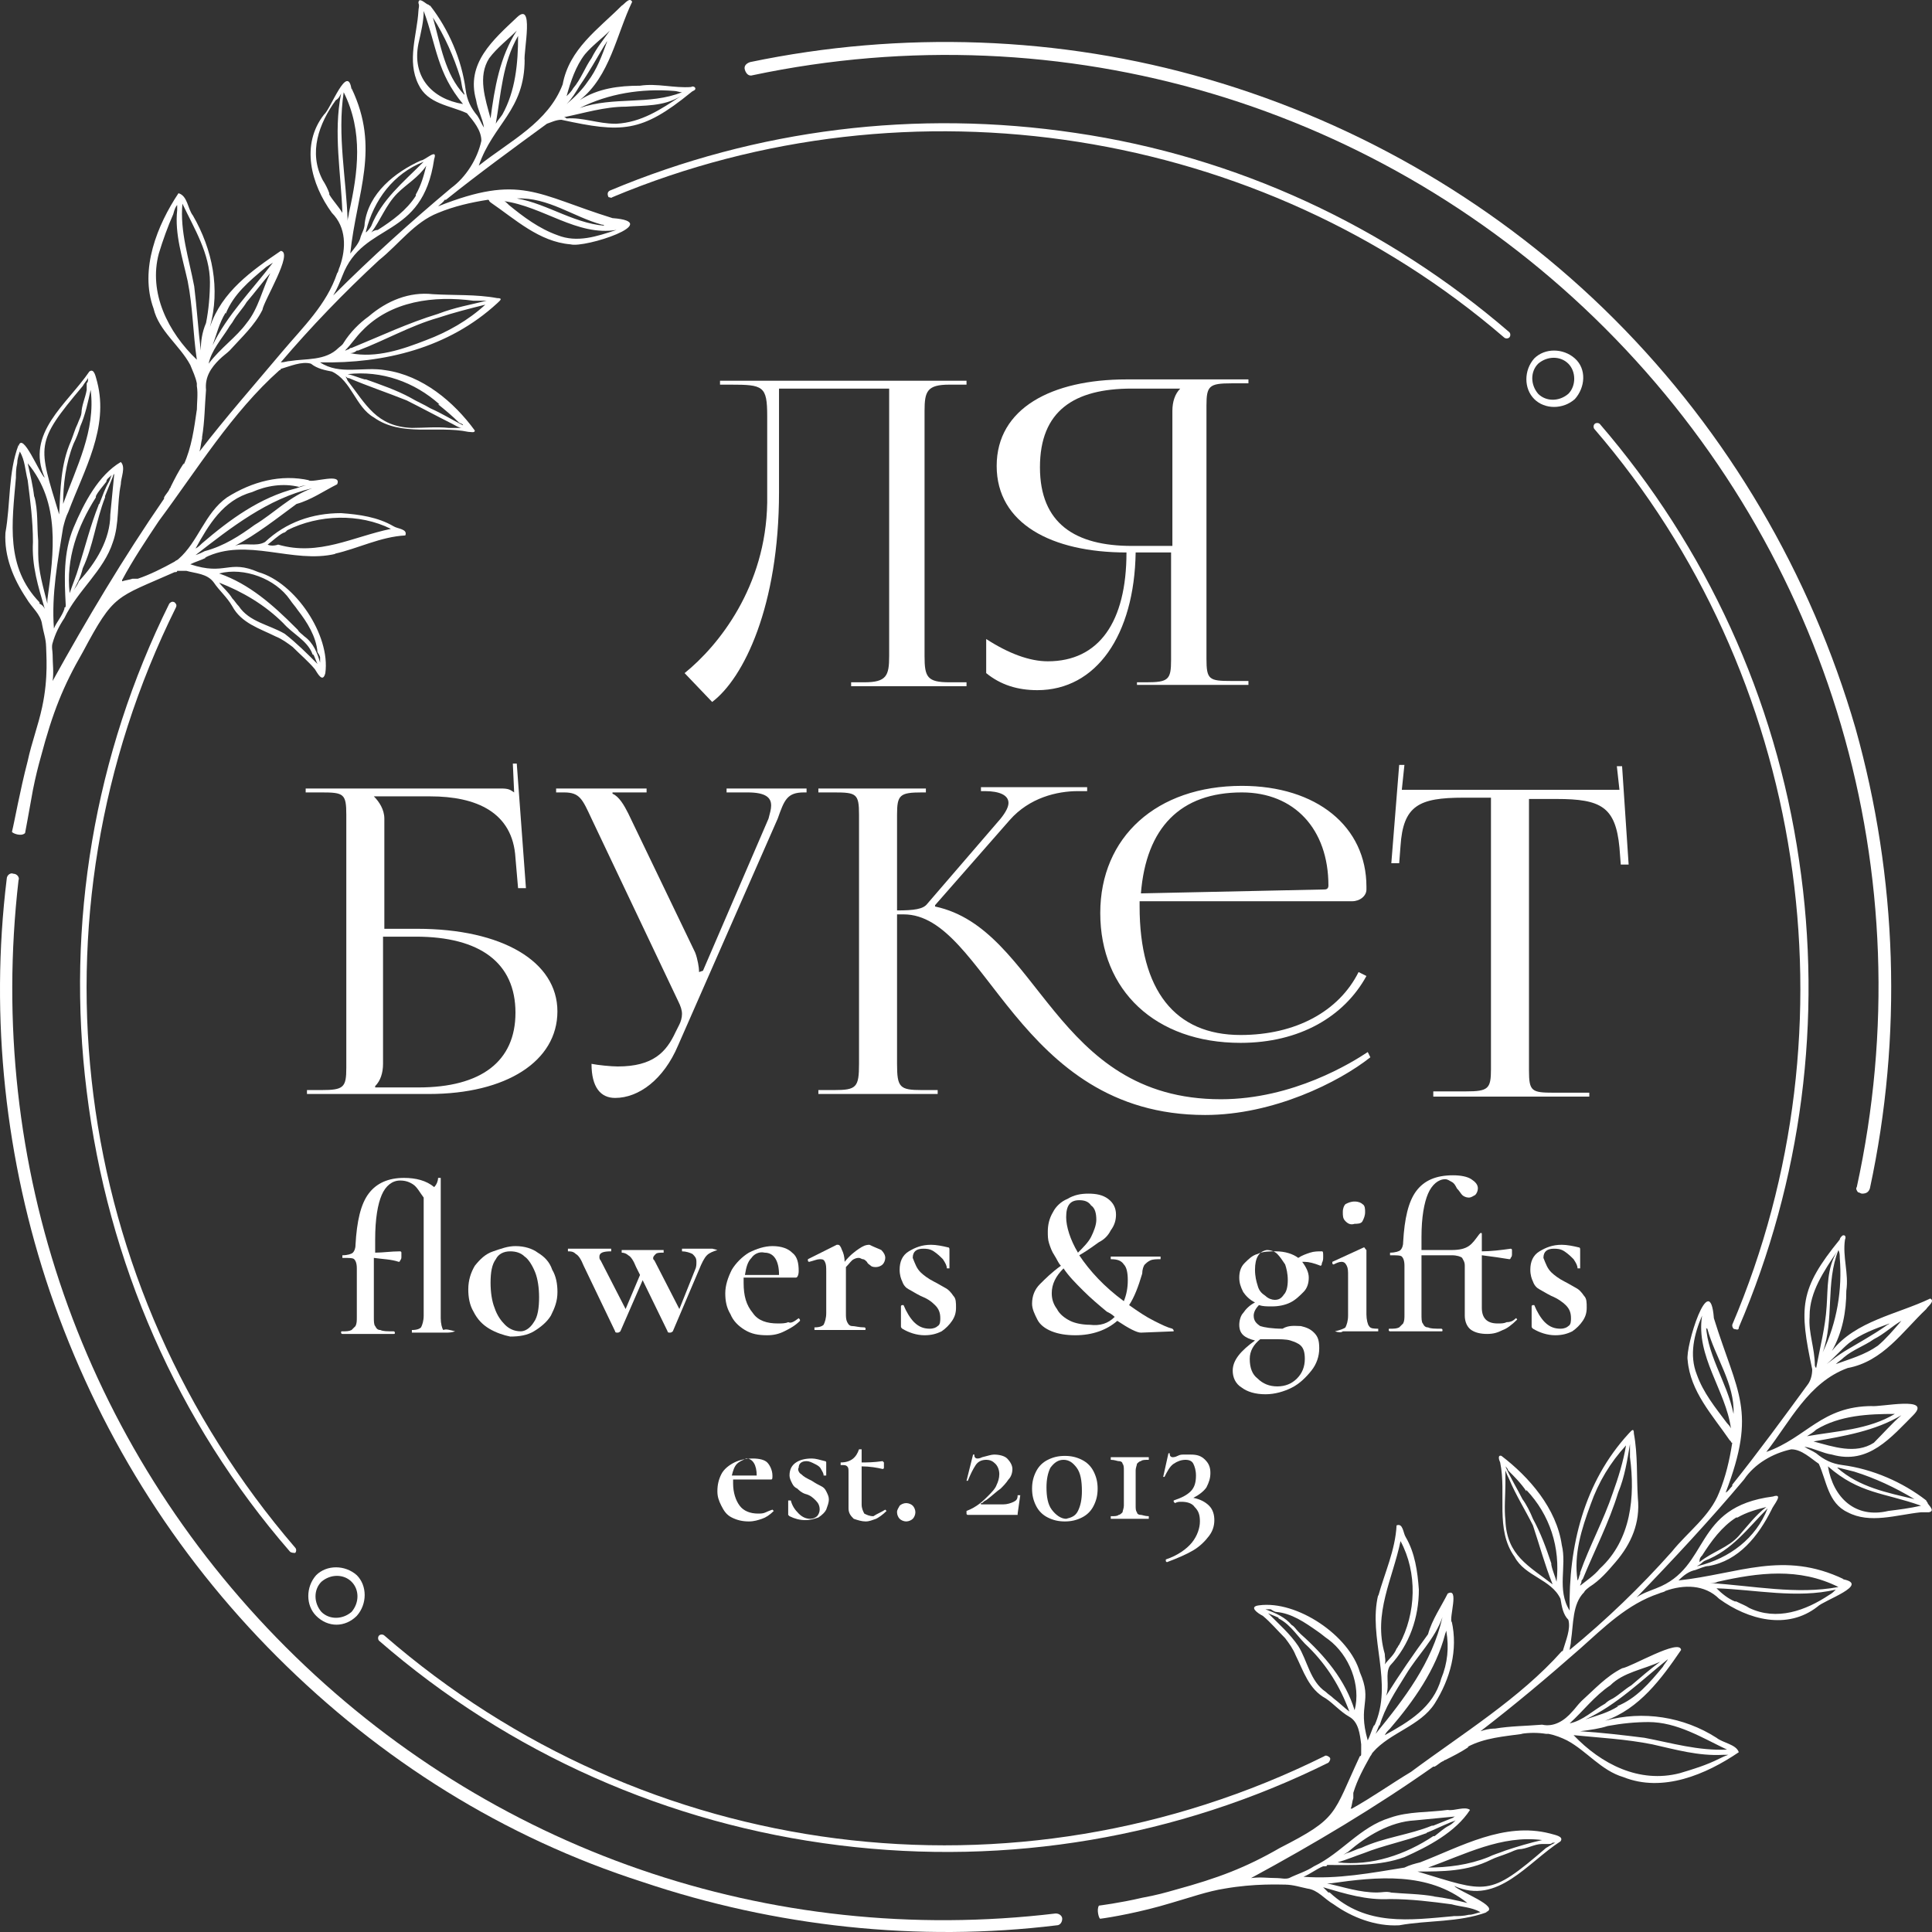 <svg width="97" height="97" viewBox="0 0 97 97" fill="none" xmlns="http://www.w3.org/2000/svg">
<rect x="0" y="0" width="97" height="97" fill="#333333" stroke="none"/>
<path d="M48.526 19.115V19.312H47.67C46.551 19.312 46.419 19.641 46.419 20.629V32.939C46.419 33.992 46.551 34.256 47.67 34.256H48.526V34.453H42.733V34.256H43.391C44.51 34.256 44.642 33.927 44.642 32.939V19.51H39.112V24.71C39.112 30.438 37.334 34.058 35.755 35.243L34.372 33.795C36.084 32.413 38.454 29.45 38.519 25.237V20.892C38.519 19.378 38.322 19.312 36.676 19.312H36.15V19.115H48.526Z" fill="white"/>
<path d="M57.15 34.256H57.545C58.664 34.256 58.796 34.124 58.796 33.136V27.738H57.018C56.953 31.886 55.043 34.651 52.081 34.651C51.094 34.651 50.238 34.387 49.514 33.795V32.083C50.633 32.807 51.686 33.202 52.608 33.202C55.175 33.202 56.557 31.227 56.557 27.738C52.805 27.738 50.04 26.29 50.04 23.394C50.04 20.497 52.805 19.049 56.557 19.049H62.68V19.246H61.824C60.705 19.246 60.573 19.378 60.573 20.366V33.071C60.573 34.124 60.705 34.19 61.824 34.19H62.68V34.387H57.084V34.256H57.15ZM58.862 20.629C58.862 20.168 58.993 19.773 59.257 19.51H56.821C53.924 19.51 52.213 20.629 52.213 23.459C52.213 26.29 53.99 27.409 56.821 27.409H58.862V20.629Z" fill="white"/>
<path d="M15.347 54.729H16.137C17.256 54.729 17.387 54.597 17.387 53.61V40.904C17.387 39.851 17.256 39.785 16.137 39.785H15.347V39.588H25.155C25.55 39.588 25.616 39.654 25.814 39.785L25.748 38.337H25.945L26.406 44.591H26.011L25.88 43.077C25.748 40.773 23.905 39.983 21.601 39.983H18.77C19.033 40.246 19.297 40.641 19.297 41.102V46.632H20.942C25.221 46.632 27.986 48.278 27.986 50.779C27.986 53.281 25.419 54.926 21.535 54.926H15.412V54.729H15.347ZM19.231 53.412C19.231 53.873 19.099 54.268 18.836 54.531V54.597H21.008C24.168 54.597 25.88 53.281 25.88 50.845C25.88 48.343 24.102 47.027 20.876 47.027H19.231V53.412Z" fill="white"/>
<path d="M29.698 53.412C30.027 53.478 30.686 53.544 31.015 53.544C32.792 53.544 33.451 52.82 33.911 51.832L34.109 51.437C34.175 51.306 34.241 51.108 34.241 50.911C34.241 50.713 34.175 50.516 34.043 50.252L29.698 41.102C29.238 40.115 29.106 39.785 28.316 39.785H27.921V39.588H32.463V39.785H30.752V39.851C31.081 39.983 31.344 40.444 31.542 40.839L34.899 47.817C35.031 48.146 35.096 48.607 35.096 48.738V48.804L35.294 48.738L38.585 41.102C38.651 40.839 38.717 40.641 38.717 40.444C38.717 40.049 38.454 39.785 37.532 39.785H36.479V39.588H40.495V39.785H40.363C39.507 39.785 39.375 40.18 39.046 41.102L34.043 52.491C33.319 54.202 32.068 55.124 30.883 55.124C30.159 55.124 29.698 54.597 29.698 53.412Z" fill="white"/>
<path d="M68.802 53.083C67.223 54.334 63.931 55.98 60.508 55.98C51.028 55.98 49.514 45.908 45.367 45.908H45.038V53.412C45.038 54.597 45.169 54.729 46.288 54.729H47.078V54.926H41.088V54.729H41.878C42.997 54.729 43.129 54.597 43.129 53.412V40.904C43.129 39.851 42.997 39.785 41.878 39.785H41.088V39.588H46.486V39.785H46.288C45.169 39.785 45.038 39.917 45.038 40.904V45.71C45.894 45.71 46.354 45.644 46.552 45.381L50.238 41.102C50.502 40.773 50.633 40.51 50.633 40.312C50.633 39.917 50.172 39.72 49.448 39.72H49.251V39.522H54.583V39.72H54.122C53.069 39.72 51.687 40.049 50.699 41.168L46.947 45.447V45.513C52.213 46.632 52.871 55.19 61.298 55.19C64.918 55.19 67.881 53.346 68.671 52.82L68.802 53.083ZM57.216 45.249V45.513C57.216 49.726 58.994 51.964 62.285 51.964C65.05 51.964 67.223 50.779 68.21 48.804L68.605 49.002C67.486 51.042 65.248 52.359 62.285 52.359C58.006 52.359 55.241 49.726 55.241 45.842C55.241 42.024 58.072 39.456 62.351 39.456C66.103 39.456 68.605 41.497 68.605 44.525V44.657C68.605 44.986 68.276 45.249 67.881 45.249H57.216ZM66.498 44.657C66.63 44.657 66.696 44.591 66.696 44.459C66.696 41.629 64.984 39.785 62.351 39.785C59.257 39.785 57.545 41.563 57.282 44.854L66.498 44.657Z" fill="white"/>
<path d="M71.829 54.795H73.606C74.725 54.795 74.857 54.663 74.857 53.676V40.049H73.475C71.236 40.049 70.447 40.444 70.315 42.484L70.249 43.34H69.854L70.249 38.403H70.512L70.381 39.654H81.308L81.177 38.469H81.44L81.769 43.406H81.374L81.308 42.55C81.111 40.51 80.387 40.114 78.149 40.114H76.766V53.741C76.766 54.795 76.898 54.861 78.017 54.861H79.794V55.058H71.961V54.795H71.829Z" fill="white"/>
<path d="M22.852 66.842C22.852 66.907 22.852 66.907 22.852 66.842C22.654 66.907 22.523 66.907 22.391 66.907H21.733H21.14C21.009 66.907 20.877 66.907 20.679 66.907C20.679 66.907 20.679 66.907 20.679 66.842C20.679 66.776 20.679 66.776 20.679 66.776C20.943 66.776 21.074 66.71 21.14 66.644C21.206 66.513 21.272 66.315 21.272 66.052V60.127C21.074 59.864 20.943 59.6 20.745 59.469C20.548 59.337 20.35 59.271 20.087 59.271C19.692 59.271 19.363 59.535 19.165 59.995C18.968 60.456 18.836 61.18 18.836 62.233V62.892C19.231 62.892 19.626 62.826 20.087 62.826C20.087 62.826 20.153 62.826 20.153 62.892C20.153 62.958 20.153 63.023 20.153 63.089C20.153 63.155 20.153 63.221 20.087 63.287C20.087 63.353 20.021 63.353 20.021 63.353C19.626 63.221 19.231 63.221 18.77 63.155V66.118C18.77 66.315 18.77 66.513 18.836 66.578C18.902 66.71 18.968 66.776 19.099 66.776C19.231 66.842 19.429 66.842 19.758 66.842C19.758 66.842 19.824 66.842 19.824 66.907C19.824 66.973 19.824 66.973 19.758 66.973H19.034C18.902 66.973 18.639 66.973 18.309 66.973H17.651C17.52 66.973 17.388 66.973 17.19 66.973C17.19 66.973 17.125 66.973 17.125 66.907C17.125 66.842 17.125 66.842 17.19 66.842C17.388 66.842 17.52 66.842 17.651 66.776C17.717 66.71 17.783 66.644 17.849 66.578C17.915 66.447 17.915 66.315 17.915 66.118V63.682C17.915 63.419 17.849 63.287 17.783 63.221C17.717 63.155 17.52 63.155 17.19 63.155C17.19 63.155 17.19 63.155 17.19 63.089C17.19 63.023 17.19 63.023 17.19 63.023C17.454 63.023 17.651 62.958 17.717 62.892C17.783 62.826 17.849 62.694 17.849 62.497C17.915 61.312 18.112 60.456 18.507 59.929C18.902 59.403 19.494 59.139 20.284 59.139C20.877 59.139 21.404 59.271 21.799 59.6C21.93 59.469 21.996 59.271 21.996 59.139C21.996 59.139 21.996 59.139 22.062 59.139C22.128 59.139 22.128 59.139 22.128 59.139V66.183C22.128 66.447 22.194 66.71 22.259 66.776C22.391 66.71 22.588 66.776 22.852 66.842C22.852 66.776 22.852 66.776 22.852 66.842Z" fill="white"/>
<path d="M24.564 66.71C24.235 66.513 23.972 66.249 23.774 65.854C23.577 65.525 23.511 65.13 23.511 64.735C23.511 64.274 23.643 63.879 23.84 63.55C24.104 63.221 24.367 62.958 24.762 62.826C25.157 62.694 25.486 62.563 25.881 62.563C26.342 62.563 26.737 62.694 27 62.892C27.329 63.089 27.593 63.353 27.724 63.748C27.922 64.077 27.988 64.472 27.988 64.867C27.988 65.328 27.856 65.657 27.659 66.052C27.461 66.381 27.132 66.644 26.803 66.842C26.474 67.039 26.079 67.105 25.618 67.105C25.289 67.039 24.894 66.908 24.564 66.71ZM26.803 66.381C27 66.118 27.066 65.657 27.066 65.13C27.066 64.669 27 64.209 26.869 63.879C26.737 63.55 26.539 63.221 26.342 63.089C26.144 62.892 25.881 62.826 25.618 62.826C25.289 62.826 25.025 62.958 24.894 63.221C24.696 63.484 24.63 63.879 24.63 64.406C24.63 64.867 24.696 65.328 24.828 65.657C24.959 66.052 25.157 66.315 25.355 66.513C25.552 66.71 25.815 66.842 26.144 66.842C26.342 66.842 26.605 66.71 26.803 66.381Z" fill="white"/>
<path d="M36.018 62.76C36.018 62.826 36.018 62.826 36.018 62.76C35.821 62.826 35.623 62.892 35.492 63.024C35.36 63.155 35.228 63.419 35.097 63.748L33.78 66.842C33.78 66.842 33.714 66.908 33.648 66.908C33.583 66.908 33.517 66.908 33.517 66.842L32.266 64.274L31.147 66.842C31.147 66.842 31.081 66.908 31.015 66.908C30.949 66.908 30.884 66.908 30.884 66.842L29.304 63.55C29.172 63.221 29.04 63.024 28.909 62.958C28.777 62.826 28.645 62.826 28.514 62.826C28.514 62.826 28.514 62.826 28.514 62.76C28.514 62.694 28.514 62.694 28.514 62.694C28.645 62.694 28.777 62.694 28.843 62.694H29.501H30.225C30.357 62.694 30.489 62.694 30.686 62.694C30.686 62.694 30.686 62.694 30.686 62.76C30.686 62.826 30.686 62.826 30.686 62.826C30.291 62.826 30.094 62.892 30.094 63.089C30.094 63.155 30.094 63.221 30.159 63.287L31.41 65.723L32.134 64.011L31.937 63.616C31.805 63.287 31.674 63.089 31.542 63.024C31.476 62.958 31.344 62.892 31.213 62.892C31.213 62.892 31.213 62.892 31.213 62.826C31.213 62.76 31.213 62.76 31.213 62.76C31.344 62.76 31.41 62.76 31.542 62.76H32.134H32.858C32.99 62.76 33.122 62.76 33.319 62.76C33.319 62.76 33.319 62.76 33.319 62.826C33.319 62.892 33.319 62.892 33.319 62.892C33.122 62.892 32.99 62.892 32.924 62.958C32.858 63.024 32.793 63.089 32.793 63.155C32.793 63.221 32.793 63.221 32.858 63.287L34.109 65.723L34.899 63.748C34.965 63.616 34.965 63.484 34.965 63.353C34.965 63.155 34.899 63.089 34.768 62.958C34.636 62.892 34.438 62.826 34.241 62.826C34.241 62.826 34.241 62.826 34.241 62.76C34.241 62.694 34.241 62.694 34.241 62.694C34.438 62.694 34.57 62.694 34.702 62.694H35.36H35.821C35.689 62.694 35.821 62.694 36.018 62.76Z" fill="white"/>
<path d="M40.1 66.183C40.166 66.249 40.166 66.249 40.166 66.315C39.903 66.578 39.639 66.71 39.376 66.842C39.113 66.973 38.849 67.039 38.52 67.039C38.059 67.039 37.73 66.973 37.401 66.776C37.072 66.578 36.809 66.315 36.677 65.986C36.479 65.657 36.414 65.328 36.414 64.933C36.414 64.538 36.545 64.143 36.743 63.748C36.94 63.419 37.269 63.089 37.599 62.892C37.993 62.694 38.389 62.563 38.783 62.563C39.244 62.563 39.573 62.694 39.771 62.892C40.034 63.089 40.1 63.419 40.1 63.813C40.1 64.011 40.034 64.143 39.968 64.143H37.335C37.335 64.209 37.335 64.274 37.335 64.406C37.335 65.064 37.467 65.525 37.796 65.92C38.059 66.315 38.52 66.447 39.047 66.447C39.244 66.447 39.442 66.447 39.573 66.381C39.705 66.447 39.837 66.381 40.1 66.183ZM37.73 63.155C37.533 63.353 37.467 63.616 37.401 64.011H39.113C39.113 63.287 38.849 62.892 38.389 62.892C38.125 62.826 37.862 62.958 37.73 63.155Z" fill="white"/>
<path d="M44.248 62.76C44.38 62.892 44.446 63.024 44.446 63.155C44.446 63.287 44.38 63.419 44.314 63.484C44.248 63.55 44.116 63.616 43.985 63.616C43.919 63.616 43.787 63.616 43.721 63.55C43.656 63.484 43.59 63.484 43.524 63.353C43.458 63.287 43.392 63.221 43.326 63.221C43.261 63.221 43.195 63.155 43.129 63.155C43.063 63.155 42.997 63.155 42.866 63.221C42.734 63.287 42.668 63.419 42.471 63.616V65.92C42.471 66.118 42.471 66.249 42.536 66.381C42.602 66.513 42.668 66.578 42.8 66.578C42.931 66.578 43.129 66.644 43.392 66.644C43.392 66.644 43.458 66.644 43.458 66.71C43.458 66.776 43.458 66.776 43.392 66.776C43.129 66.776 42.931 66.776 42.8 66.776H41.944H41.286C41.154 66.776 41.022 66.776 40.891 66.776C40.891 66.776 40.891 66.776 40.891 66.71C40.891 66.644 40.891 66.644 40.891 66.644C41.154 66.644 41.286 66.578 41.352 66.513C41.417 66.381 41.483 66.183 41.483 65.92V63.879C41.483 63.616 41.483 63.484 41.417 63.353C41.352 63.221 41.286 63.221 41.154 63.221C41.022 63.221 40.891 63.287 40.627 63.353C40.627 63.353 40.562 63.353 40.562 63.287C40.562 63.221 40.562 63.221 40.562 63.221L42.01 62.497C42.076 62.497 42.076 62.497 42.076 62.497C42.142 62.497 42.207 62.563 42.273 62.76C42.339 62.892 42.405 63.089 42.405 63.353C42.668 63.024 42.931 62.826 43.129 62.694C43.326 62.563 43.458 62.497 43.656 62.497C43.919 62.629 44.116 62.694 44.248 62.76Z" fill="white"/>
<path d="M46.221 63.879C46.353 64.011 46.616 64.209 46.88 64.34C47.143 64.472 47.34 64.603 47.472 64.669C47.604 64.735 47.735 64.867 47.867 65.064C47.999 65.196 47.999 65.394 47.999 65.657C47.999 65.92 47.933 66.118 47.801 66.315C47.669 66.513 47.472 66.71 47.275 66.842C47.011 66.973 46.748 67.039 46.419 67.039C46.024 67.039 45.629 66.908 45.3 66.71C45.234 66.644 45.234 66.644 45.234 66.578V65.591C45.234 65.591 45.234 65.525 45.3 65.525C45.365 65.525 45.365 65.525 45.365 65.525C45.497 65.854 45.695 66.183 45.892 66.381C46.155 66.644 46.419 66.71 46.682 66.71C46.88 66.71 47.011 66.644 47.077 66.578C47.209 66.513 47.209 66.315 47.209 66.183C47.209 65.92 47.143 65.723 46.945 65.525C46.748 65.328 46.55 65.196 46.221 65.064C45.958 64.933 45.761 64.801 45.629 64.735C45.497 64.669 45.365 64.538 45.3 64.34C45.234 64.209 45.168 64.011 45.168 63.748C45.168 63.353 45.3 63.024 45.629 62.826C45.958 62.629 46.287 62.497 46.748 62.497C47.011 62.497 47.34 62.563 47.604 62.629C47.669 62.629 47.669 62.694 47.669 62.76C47.669 62.958 47.669 63.024 47.669 63.155V63.682C47.669 63.682 47.669 63.682 47.604 63.682C47.538 63.682 47.538 63.682 47.538 63.682C47.538 63.55 47.472 63.419 47.34 63.221C47.209 63.089 47.077 62.958 46.88 62.826C46.682 62.694 46.485 62.694 46.353 62.694C46.024 62.694 45.826 62.826 45.826 63.155C45.958 63.484 46.024 63.682 46.221 63.879Z" fill="white"/>
<path d="M58.927 66.842C58.927 66.908 58.927 66.908 58.927 66.842L57.281 66.908C57.084 66.908 56.689 66.71 56.096 66.315C55.57 66.776 54.846 67.039 53.99 67.039C53.529 67.039 53.134 66.973 52.805 66.842C52.476 66.71 52.212 66.513 52.081 66.249C51.949 65.986 51.817 65.723 51.817 65.459C51.817 65.064 51.949 64.735 52.212 64.472C52.476 64.209 52.805 63.879 53.266 63.55C53.134 63.419 53.068 63.221 52.937 63.024C52.805 62.826 52.739 62.629 52.673 62.431C52.607 62.234 52.607 62.036 52.607 61.839C52.607 61.51 52.673 61.18 52.871 60.851C53.002 60.588 53.266 60.325 53.595 60.193C53.924 59.995 54.253 59.929 54.648 59.929C55.043 59.929 55.372 59.995 55.636 60.193C55.899 60.39 56.031 60.654 56.031 60.983C56.031 61.246 55.965 61.51 55.767 61.773C55.636 62.036 55.438 62.234 55.175 62.365C54.977 62.497 54.648 62.76 54.187 63.024C54.714 63.813 55.438 64.603 56.425 65.328C56.557 64.999 56.623 64.669 56.623 64.274C56.623 63.879 56.557 63.616 56.425 63.484C56.294 63.287 56.096 63.221 55.767 63.221C55.767 63.221 55.767 63.221 55.767 63.155C55.767 63.089 55.767 63.089 55.767 63.089H58.269C58.269 63.089 58.269 63.089 58.269 63.155C58.269 63.221 58.269 63.221 58.269 63.221C58.071 63.221 57.874 63.221 57.742 63.287C57.611 63.353 57.545 63.419 57.479 63.484C57.413 63.55 57.347 63.748 57.347 63.945C57.15 64.603 56.952 65.13 56.689 65.525C57.15 65.854 57.545 66.118 57.94 66.315C58.335 66.513 58.598 66.644 58.861 66.71C58.927 66.776 58.927 66.776 58.927 66.842ZM55.965 66.118C55.833 65.986 55.701 65.92 55.57 65.854C55.175 65.525 54.78 65.196 54.385 64.801C53.99 64.406 53.661 64.077 53.397 63.682C53.002 64.077 52.805 64.472 52.805 64.933C52.805 65.196 52.871 65.459 53.068 65.723C53.2 65.986 53.463 66.183 53.727 66.315C53.99 66.447 54.385 66.513 54.714 66.513C55.241 66.578 55.636 66.447 55.965 66.118ZM54.121 62.892C54.385 62.629 54.648 62.365 54.78 62.102C54.911 61.839 55.043 61.51 55.043 61.246C55.043 60.917 54.977 60.654 54.78 60.522C54.648 60.325 54.451 60.259 54.187 60.259C53.727 60.259 53.529 60.522 53.529 61.114C53.529 61.575 53.727 62.234 54.121 62.892Z" fill="white"/>
<path d="M65.314 66.578C65.577 66.644 65.775 66.71 65.972 66.907C66.17 67.105 66.235 67.302 66.235 67.698C66.235 68.093 66.104 68.487 65.84 68.817C65.577 69.146 65.248 69.475 64.853 69.672C64.458 69.87 63.997 70.002 63.536 70.002C63.01 70.002 62.615 69.87 62.351 69.672C62.022 69.475 61.891 69.146 61.891 68.817C61.891 68.29 62.286 67.829 63.01 67.302C62.483 67.171 62.22 66.973 62.22 66.513C62.22 66.315 62.286 66.052 62.417 65.92C62.549 65.723 62.746 65.525 63.01 65.393C62.746 65.262 62.549 65.064 62.417 64.867C62.286 64.603 62.22 64.406 62.22 64.143C62.22 63.879 62.286 63.616 62.483 63.419C62.681 63.221 62.878 63.023 63.141 62.958C63.405 62.826 63.734 62.826 64.063 62.826C64.524 62.826 64.919 62.958 65.182 63.155C65.38 63.023 65.577 62.958 65.775 62.892C65.972 62.826 66.17 62.826 66.367 62.826C66.433 62.826 66.433 62.892 66.433 63.089C66.433 63.221 66.433 63.287 66.367 63.419C66.367 63.55 66.301 63.55 66.301 63.55C65.972 63.419 65.709 63.353 65.511 63.353C65.445 63.353 65.38 63.353 65.38 63.353C65.577 63.616 65.709 63.879 65.709 64.143C65.709 64.406 65.643 64.669 65.445 64.867C65.248 65.064 65.05 65.262 64.787 65.393C64.524 65.525 64.195 65.591 63.865 65.591C63.602 65.591 63.405 65.591 63.207 65.525C63.076 65.657 62.944 65.854 62.944 66.052C62.944 66.315 63.076 66.447 63.273 66.578C63.471 66.644 63.865 66.71 64.392 66.71C64.721 66.513 65.05 66.578 65.314 66.578ZM65.116 69.212C65.38 68.948 65.511 68.619 65.511 68.224C65.511 67.895 65.445 67.698 65.314 67.566C65.182 67.434 64.985 67.368 64.787 67.302C64.59 67.237 64.26 67.237 63.865 67.237C63.668 67.237 63.471 67.237 63.273 67.237C62.944 67.5 62.746 67.829 62.746 68.224C62.746 68.685 62.878 69.014 63.141 69.212C63.405 69.475 63.734 69.607 64.129 69.607C64.524 69.607 64.853 69.475 65.116 69.212ZM63.01 63.748C63.01 64.077 63.076 64.34 63.141 64.538C63.207 64.801 63.339 64.933 63.536 65.064C63.668 65.196 63.865 65.262 63.997 65.262C64.195 65.262 64.326 65.196 64.458 64.999C64.59 64.867 64.656 64.603 64.656 64.274C64.656 63.945 64.59 63.682 64.524 63.484C64.392 63.287 64.26 63.089 64.129 62.958C63.997 62.826 63.8 62.76 63.602 62.76C63.207 62.826 63.01 63.155 63.01 63.748Z" fill="white"/>
<path d="M67.024 66.842C67.024 66.776 67.024 66.776 67.024 66.842C67.288 66.776 67.485 66.71 67.551 66.644C67.617 66.513 67.683 66.315 67.683 66.052V64.077C67.683 63.813 67.683 63.682 67.617 63.55C67.551 63.419 67.485 63.353 67.353 63.353C67.222 63.353 67.09 63.419 66.958 63.484C66.958 63.484 66.893 63.484 66.893 63.419C66.893 63.353 66.893 63.353 66.893 63.353L68.472 62.629C68.472 62.629 68.538 62.629 68.538 62.694L68.604 62.76V62.958C68.604 63.287 68.604 63.616 68.604 64.011V65.986C68.604 66.249 68.67 66.513 68.736 66.578C68.802 66.71 68.999 66.71 69.197 66.71C69.197 66.71 69.197 66.71 69.197 66.776C69.197 66.842 69.197 66.842 69.197 66.842C68.999 66.842 68.868 66.842 68.736 66.842H68.078H67.419C67.353 66.907 67.222 66.907 67.024 66.842C67.024 66.907 67.024 66.907 67.024 66.842ZM67.551 61.312C67.419 61.18 67.419 61.049 67.419 60.851C67.419 60.654 67.485 60.522 67.551 60.456C67.683 60.39 67.814 60.325 68.012 60.325C68.209 60.325 68.341 60.39 68.407 60.456C68.538 60.522 68.538 60.719 68.538 60.851C68.538 61.049 68.472 61.18 68.407 61.312C68.341 61.444 68.143 61.444 68.012 61.444C67.814 61.509 67.683 61.444 67.551 61.312Z" fill="white"/>
<path d="M76.109 66.183C76.175 66.183 76.175 66.249 76.109 66.183C76.175 66.249 76.175 66.249 76.175 66.249C75.912 66.513 75.648 66.71 75.451 66.776C75.188 66.907 74.99 66.973 74.661 66.973C74.332 66.973 74.068 66.907 73.871 66.776C73.674 66.644 73.542 66.381 73.542 66.052V63.55C73.542 63.353 73.476 63.287 73.41 63.155C73.344 63.089 73.147 63.023 72.883 63.023C72.62 63.023 72.094 63.023 71.369 63.023V65.986C71.369 66.183 71.369 66.381 71.435 66.447C71.501 66.578 71.567 66.644 71.698 66.644C71.83 66.71 72.028 66.71 72.357 66.71C72.357 66.71 72.423 66.71 72.423 66.776C72.423 66.842 72.423 66.842 72.357 66.842H71.633C71.501 66.842 71.238 66.842 70.909 66.842H70.25C70.119 66.842 69.987 66.842 69.79 66.842C69.79 66.842 69.724 66.842 69.724 66.776C69.724 66.71 69.724 66.71 69.79 66.71C69.987 66.71 70.119 66.71 70.25 66.644C70.316 66.578 70.382 66.513 70.448 66.447C70.514 66.315 70.514 66.183 70.514 65.986V63.55C70.514 63.287 70.448 63.155 70.382 63.089C70.316 63.023 70.119 63.023 69.79 63.023C69.79 63.023 69.79 63.023 69.79 62.958C69.79 62.892 69.79 62.892 69.79 62.892C70.053 62.892 70.25 62.826 70.316 62.76C70.382 62.694 70.448 62.563 70.448 62.365C70.514 61.18 70.711 60.325 71.106 59.798C71.501 59.271 72.094 59.008 72.949 59.008C73.344 59.008 73.674 59.074 73.871 59.205C74.068 59.337 74.2 59.469 74.2 59.666C74.2 59.798 74.134 59.929 74.068 59.995C73.937 60.061 73.871 60.127 73.739 60.127C73.608 60.127 73.476 60.061 73.41 59.995C73.344 59.929 73.278 59.798 73.147 59.666C73.081 59.535 73.015 59.403 72.883 59.337C72.752 59.271 72.686 59.205 72.554 59.205C72.225 59.205 71.896 59.469 71.698 59.929C71.501 60.39 71.369 61.114 71.369 62.102V62.76C72.094 62.76 72.554 62.76 72.883 62.76C73.278 62.76 73.542 62.694 73.739 62.563C73.937 62.431 74.068 62.234 74.266 61.97L74.332 61.904C74.398 61.904 74.398 61.904 74.398 61.97V62.826C74.858 62.826 75.385 62.76 75.846 62.694C75.846 62.694 75.912 62.694 75.912 62.76C75.912 62.826 75.912 62.892 75.912 62.958C75.912 63.023 75.912 63.089 75.846 63.155C75.846 63.221 75.78 63.221 75.78 63.221C75.385 63.155 74.924 63.089 74.398 63.023V65.657C74.398 66.183 74.661 66.447 75.188 66.447C75.385 66.447 75.517 66.447 75.648 66.381C75.846 66.381 75.978 66.315 76.109 66.183Z" fill="white"/>
<path d="M77.886 63.879C78.018 64.011 78.281 64.209 78.545 64.34C78.808 64.472 79.005 64.603 79.137 64.669C79.269 64.735 79.4 64.867 79.532 65.064C79.664 65.196 79.664 65.394 79.664 65.657C79.664 65.92 79.598 66.118 79.466 66.315C79.335 66.513 79.137 66.71 78.94 66.842C78.676 66.973 78.413 67.039 78.084 67.039C77.689 67.039 77.294 66.908 76.965 66.71C76.899 66.644 76.899 66.644 76.899 66.578V65.591C76.899 65.591 76.899 65.525 76.965 65.525C77.031 65.525 77.031 65.525 77.031 65.525C77.162 65.854 77.36 66.183 77.557 66.381C77.82 66.644 78.084 66.71 78.347 66.71C78.545 66.71 78.676 66.644 78.742 66.578C78.874 66.513 78.874 66.315 78.874 66.183C78.874 65.92 78.808 65.723 78.61 65.525C78.479 65.394 78.216 65.196 77.886 65.064C77.623 64.933 77.425 64.801 77.294 64.735C77.162 64.669 77.031 64.538 76.965 64.34C76.899 64.209 76.833 64.011 76.833 63.748C76.833 63.353 76.965 63.024 77.294 62.826C77.623 62.629 77.952 62.497 78.413 62.497C78.676 62.497 79.005 62.563 79.269 62.629C79.335 62.629 79.335 62.694 79.335 62.76C79.335 62.958 79.335 63.024 79.335 63.155V63.682C79.335 63.682 79.335 63.682 79.269 63.682C79.203 63.682 79.203 63.682 79.203 63.682C79.203 63.55 79.137 63.419 79.005 63.221C78.874 63.089 78.742 62.958 78.545 62.826C78.347 62.694 78.15 62.694 78.018 62.694C77.689 62.694 77.491 62.826 77.491 63.155C77.623 63.484 77.689 63.682 77.886 63.879Z" fill="white"/>
<path d="M38.782 75.795C38.848 75.861 38.848 75.861 38.848 75.861C38.651 76.058 38.453 76.19 38.256 76.255C38.058 76.321 37.861 76.387 37.597 76.387C37.268 76.387 37.005 76.321 36.742 76.19C36.478 76.058 36.347 75.861 36.215 75.597C36.083 75.334 36.018 75.136 36.018 74.873C36.018 74.544 36.083 74.281 36.215 74.017C36.347 73.754 36.61 73.556 36.873 73.425C37.137 73.293 37.466 73.227 37.795 73.227C38.124 73.227 38.388 73.293 38.519 73.425C38.651 73.556 38.782 73.82 38.782 74.083C38.782 74.215 38.782 74.281 38.717 74.281H36.807C36.807 74.346 36.807 74.412 36.807 74.478C36.807 74.939 36.939 75.334 37.137 75.597C37.334 75.861 37.663 75.992 38.058 75.992C38.19 75.992 38.322 75.992 38.453 75.926C38.453 75.926 38.585 75.861 38.782 75.795ZM37.005 73.491C36.873 73.622 36.807 73.82 36.742 74.083H37.992C37.992 73.556 37.795 73.227 37.466 73.227C37.334 73.293 37.137 73.359 37.005 73.491Z" fill="white"/>
<path d="M40.231 74.017C40.363 74.149 40.495 74.215 40.758 74.346C40.956 74.478 41.087 74.544 41.219 74.61C41.351 74.676 41.416 74.741 41.482 74.873C41.548 75.005 41.614 75.136 41.614 75.268C41.614 75.466 41.548 75.597 41.482 75.795C41.416 75.926 41.285 76.058 41.087 76.19C40.89 76.255 40.692 76.321 40.429 76.321C40.166 76.321 39.902 76.255 39.639 76.124L39.573 76.058V75.334C39.573 75.334 39.573 75.334 39.639 75.334H39.705C39.771 75.597 39.902 75.795 40.1 75.992C40.297 76.19 40.495 76.255 40.692 76.255C40.824 76.255 40.956 76.19 41.022 76.124C41.087 76.058 41.153 75.926 41.153 75.795C41.153 75.597 41.087 75.466 40.956 75.334C40.824 75.202 40.692 75.071 40.429 75.005C40.231 74.939 40.1 74.807 40.034 74.741C39.902 74.676 39.837 74.61 39.771 74.478C39.705 74.346 39.639 74.215 39.639 74.083C39.639 73.754 39.771 73.556 39.968 73.425C40.166 73.293 40.429 73.227 40.758 73.227C40.956 73.227 41.153 73.293 41.416 73.359C41.482 73.359 41.482 73.425 41.482 73.425C41.482 73.556 41.482 73.622 41.482 73.688V74.083C41.482 74.083 41.482 74.083 41.416 74.083H41.351C41.351 73.951 41.285 73.886 41.219 73.754C41.153 73.622 41.022 73.556 40.89 73.491C40.758 73.425 40.627 73.359 40.495 73.359C40.232 73.359 40.1 73.491 40.1 73.688C40.034 73.754 40.1 73.951 40.231 74.017Z" fill="white"/>
<path d="M44.445 75.795C44.511 75.861 44.511 75.861 44.511 75.861C44.313 76.058 44.116 76.19 43.984 76.255C43.786 76.321 43.655 76.387 43.457 76.387C43.26 76.387 43.062 76.321 42.865 76.255C42.733 76.124 42.602 75.992 42.602 75.729V73.951C42.602 73.754 42.602 73.688 42.536 73.622C42.47 73.556 42.404 73.556 42.206 73.556C42.206 73.556 42.206 73.556 42.206 73.491C42.206 73.491 42.206 73.491 42.206 73.425C42.733 73.425 42.996 73.162 43.128 72.766H43.194C43.26 72.766 43.26 72.766 43.26 72.766V73.425C43.523 73.425 43.852 73.425 44.313 73.359C44.313 73.359 44.313 73.359 44.379 73.425C44.379 73.491 44.379 73.491 44.379 73.556C44.379 73.622 44.379 73.622 44.379 73.688C44.379 73.754 44.313 73.754 44.313 73.754C44.05 73.688 43.655 73.622 43.26 73.622V75.531C43.26 75.729 43.326 75.861 43.392 75.992C43.523 76.058 43.655 76.124 43.852 76.124C44.05 75.992 44.247 75.926 44.445 75.795Z" fill="white"/>
<path d="M45.169 76.255C45.103 76.19 45.037 76.058 45.037 75.926C45.037 75.795 45.103 75.729 45.169 75.597C45.235 75.531 45.366 75.466 45.498 75.466C45.63 75.466 45.761 75.531 45.827 75.597C45.893 75.663 45.959 75.795 45.959 75.926C45.959 76.058 45.893 76.19 45.827 76.255C45.761 76.321 45.63 76.387 45.498 76.387C45.366 76.387 45.235 76.321 45.169 76.255Z" fill="white"/>
<path d="M49.579 75.136C49.777 74.939 49.974 74.741 50.04 74.544C50.106 74.412 50.172 74.215 50.172 74.017C50.172 73.82 50.106 73.622 49.974 73.491C49.843 73.359 49.711 73.293 49.513 73.293C49.316 73.293 49.118 73.359 48.987 73.556C48.855 73.754 48.723 74.017 48.592 74.346C48.526 74.346 48.526 74.346 48.526 74.346L48.855 73.03C48.855 73.03 48.855 73.03 48.921 73.03V73.096C48.921 73.161 48.987 73.227 49.053 73.227C49.118 73.227 49.184 73.227 49.316 73.161C49.579 73.096 49.777 73.03 49.908 73.03C50.172 73.03 50.435 73.096 50.567 73.227C50.698 73.359 50.83 73.556 50.83 73.754C50.83 73.951 50.764 74.149 50.632 74.281C50.501 74.478 50.369 74.61 50.237 74.741C50.04 74.873 49.843 75.07 49.579 75.268C49.513 75.334 49.447 75.334 49.382 75.4C49.316 75.466 49.316 75.466 49.25 75.466C49.25 75.466 49.25 75.466 49.25 75.531C49.25 75.531 49.25 75.531 49.316 75.531C49.777 75.531 50.172 75.531 50.369 75.531C50.567 75.531 50.764 75.466 50.896 75.4C51.027 75.334 51.093 75.268 51.093 75.07C51.093 75.07 51.093 75.07 51.159 75.07C51.225 75.07 51.225 75.07 51.225 75.07L51.093 75.992V76.058C51.093 76.058 51.093 76.058 51.027 76.058H48.592C48.592 76.058 48.526 76.058 48.526 75.992C48.526 75.926 48.526 75.926 48.526 75.86C49.053 75.663 49.382 75.334 49.579 75.136Z" fill="white"/>
<path d="M52.607 76.19C52.344 76.058 52.147 75.861 52.015 75.597C51.883 75.334 51.817 75.07 51.817 74.741C51.817 74.412 51.883 74.149 52.015 73.886C52.147 73.622 52.344 73.425 52.607 73.293C52.871 73.162 53.134 73.096 53.463 73.096C53.792 73.096 54.056 73.162 54.319 73.293C54.582 73.425 54.78 73.622 54.911 73.886C55.043 74.149 55.109 74.412 55.109 74.741C55.109 75.07 55.043 75.334 54.911 75.597C54.78 75.861 54.582 76.058 54.319 76.19C54.056 76.321 53.792 76.387 53.463 76.387C53.134 76.387 52.871 76.321 52.607 76.19ZM54.121 75.861C54.253 75.597 54.319 75.268 54.319 74.873C54.319 74.346 54.253 73.951 54.056 73.688C53.858 73.425 53.661 73.293 53.397 73.293C53.134 73.293 52.937 73.425 52.739 73.688C52.607 73.951 52.541 74.281 52.541 74.676C52.541 75.136 52.607 75.531 52.805 75.795C53.002 76.058 53.266 76.255 53.529 76.255C53.792 76.19 53.99 76.124 54.121 75.861Z" fill="white"/>
<path d="M56.36 73.491C56.36 73.425 56.294 73.359 56.163 73.359C56.097 73.359 55.965 73.293 55.768 73.293C55.768 73.293 55.768 73.293 55.768 73.227V73.161C55.965 73.161 56.097 73.161 56.163 73.161H56.755H57.282C57.413 73.161 57.545 73.161 57.677 73.161C57.677 73.161 57.677 73.161 57.677 73.227V73.293C57.479 73.293 57.347 73.293 57.282 73.359C57.216 73.359 57.15 73.425 57.084 73.491C57.084 73.556 57.018 73.688 57.018 73.82V75.597C57.018 75.729 57.018 75.86 57.084 75.926C57.084 75.992 57.15 76.058 57.282 76.058C57.347 76.058 57.479 76.124 57.677 76.124C57.677 76.124 57.677 76.124 57.677 76.19C57.677 76.255 57.677 76.255 57.677 76.255C57.479 76.255 57.347 76.255 57.282 76.255H56.689H56.163C56.031 76.255 55.899 76.255 55.768 76.255C55.768 76.255 55.768 76.255 55.768 76.19C55.768 76.124 55.768 76.124 55.768 76.124C55.965 76.124 56.097 76.124 56.163 76.058C56.228 76.058 56.294 75.992 56.36 75.926C56.36 75.86 56.426 75.729 56.426 75.597V73.82C56.426 73.688 56.426 73.556 56.36 73.491Z" fill="white"/>
<path d="M60.705 75.597C60.902 75.795 60.968 76.058 60.968 76.321C60.968 76.585 60.902 76.848 60.705 77.111C60.507 77.375 60.244 77.638 59.914 77.835C59.585 78.033 59.124 78.23 58.598 78.428C58.598 78.428 58.532 78.428 58.532 78.362V78.296C59.124 78.099 59.585 77.769 59.849 77.44C60.112 77.111 60.244 76.716 60.244 76.387C60.244 76.058 60.178 75.861 59.98 75.663C59.849 75.466 59.585 75.4 59.322 75.4C59.19 75.4 59.124 75.4 58.993 75.466C58.993 75.466 58.993 75.466 58.927 75.4V75.334C59.322 75.202 59.585 75.07 59.783 74.873C59.98 74.675 60.046 74.412 60.046 74.083C60.046 73.82 59.98 73.622 59.914 73.491C59.849 73.359 59.717 73.293 59.52 73.293C59.322 73.293 59.124 73.359 58.927 73.491C58.73 73.622 58.598 73.885 58.466 74.149C58.4 74.149 58.4 74.149 58.4 74.149L58.664 72.964C58.664 72.964 58.664 72.964 58.73 72.964C58.73 73.03 58.73 73.03 58.73 73.03C58.73 73.096 58.795 73.161 58.861 73.161C58.927 73.161 58.993 73.161 59.124 73.096C59.256 73.03 59.322 73.03 59.454 73.03C59.52 73.03 59.651 73.03 59.783 73.03C60.112 73.03 60.309 73.096 60.507 73.293C60.705 73.491 60.77 73.688 60.77 73.951C60.77 74.215 60.705 74.412 60.573 74.675C60.441 74.873 60.178 75.07 59.914 75.202C60.244 75.268 60.507 75.4 60.705 75.597Z" fill="white"/>
<path d="M13.898 83.168C8.698 77.967 4.88 71.779 2.51 64.867C0.271 58.284 -0.518 51.108 0.337 44.13C0.337 43.933 0.535 43.801 0.666 43.867C0.864 43.867 0.996 44.064 0.93 44.196C-0.716 58.481 4.155 72.503 14.359 82.707C24.563 92.91 38.651 97.782 53.002 96.07C53.199 96.07 53.331 96.202 53.331 96.334C53.331 96.531 53.199 96.663 53.067 96.663C46.089 97.519 38.914 96.728 32.265 94.49C25.287 92.252 19.099 88.368 13.898 83.168Z" fill="white"/>
<path d="M93.29 59.863C93.224 59.797 93.158 59.666 93.224 59.6C96.647 43.932 91.907 27.804 80.585 16.481C69.394 5.29 53.397 0.484 37.795 3.776C37.597 3.842 37.466 3.71 37.4 3.512C37.334 3.315 37.466 3.183 37.663 3.117C45.234 1.538 53.199 1.801 60.638 3.973C68.34 6.212 75.384 10.359 81.046 16.02C86.773 21.747 90.92 28.857 93.158 36.559C95.265 44.064 95.528 52.029 93.882 59.666C93.817 59.863 93.685 59.929 93.487 59.929C93.422 59.929 93.356 59.863 93.29 59.863Z" fill="white"/>
<path d="M14.557 77.901C8.895 71.384 5.406 63.352 4.353 54.794C3.3 46.368 4.748 37.876 8.5 30.305C8.566 30.24 8.632 30.174 8.764 30.24C8.83 30.305 8.895 30.371 8.83 30.503C1.127 46.039 3.497 64.537 14.82 77.703C14.886 77.769 14.886 77.901 14.82 77.967C14.754 77.967 14.623 77.967 14.557 77.901Z" fill="white"/>
<path d="M19.033 82.378C18.967 82.312 18.967 82.18 19.033 82.114C19.099 82.049 19.23 82.049 19.296 82.114C32.396 93.503 50.961 95.873 66.496 88.171C66.562 88.105 66.694 88.171 66.76 88.237C66.826 88.302 66.76 88.434 66.694 88.5C59.123 92.252 50.631 93.701 42.139 92.647C33.581 91.594 25.55 88.039 19.033 82.378Z" fill="white"/>
<path d="M87.037 66.71C86.971 66.644 86.971 66.578 86.971 66.512C93.357 51.503 90.658 33.86 80.059 21.55C79.993 21.484 79.993 21.352 80.059 21.287C80.125 21.221 80.257 21.221 80.323 21.287C85.655 27.475 89.144 35.045 90.329 43.208C91.514 51.174 90.46 59.271 87.3 66.644C87.3 66.775 87.235 66.775 87.037 66.71C87.103 66.775 87.103 66.71 87.037 66.71Z" fill="white"/>
<path d="M30.553 9.898C30.487 9.832 30.487 9.832 30.553 9.898C30.487 9.767 30.488 9.635 30.619 9.569C37.992 6.475 46.023 5.488 53.989 6.673C62.086 7.858 69.591 11.347 75.779 16.679C75.845 16.745 75.845 16.876 75.779 16.942C75.713 17.008 75.581 17.008 75.515 16.942C63.271 6.409 45.694 3.644 30.751 9.898C30.685 9.964 30.619 9.898 30.553 9.898Z" fill="white"/>
<path d="M87.3 87.973C87.168 87.578 86.51 87.512 86.181 87.249C84.535 86.196 82.494 85.867 80.585 86.393C82.297 85.801 83.416 84.287 84.403 82.838C84.337 82.246 81.902 83.694 81.441 83.76C80.651 84.155 80.058 84.813 79.4 85.406C79.203 85.603 79.071 85.801 78.939 85.933C78.544 86.393 78.018 86.722 77.425 86.591C76.635 86.657 75.845 86.657 75.055 86.788H74.989C74.792 86.788 74.529 86.854 74.331 86.92C76.043 85.603 77.689 84.221 79.334 82.773C80.519 81.719 81.704 80.534 83.284 80.008C83.416 79.942 83.547 79.942 83.613 79.876C84.535 79.547 85.588 79.547 86.312 80.271C87.76 81.324 89.735 81.851 91.249 80.666C91.579 80.337 93.949 79.547 92.5 79.284H92.566C89.538 77.835 87.3 79.02 84.272 79.35C84.535 79.086 84.798 78.889 85.127 78.823C85.325 78.757 85.588 78.625 85.786 78.625C87.3 78.362 88.287 77.111 88.945 75.795C89.011 75.597 89.604 74.939 89.011 75.136C84.93 75.663 85.917 78.691 83.152 79.744C82.823 79.876 82.428 80.008 82.165 80.205C84.008 78.296 85.852 76.321 87.563 74.281C88.09 73.491 89.011 72.964 89.933 72.766C90.46 72.766 90.92 73.227 91.315 73.491C91.71 74.346 91.776 75.466 92.764 75.926C93.883 76.519 95.199 76.058 96.45 75.926C96.582 75.926 96.713 75.926 96.845 75.926C97.174 75.86 96.845 75.597 96.779 75.466C96.779 75.4 96.713 75.4 96.713 75.334C95.528 74.412 94.014 73.754 92.5 73.556C91.974 73.491 91.579 73.293 91.184 72.964C90.986 72.832 90.789 72.766 90.591 72.635C91.052 72.701 91.513 72.964 91.974 73.03C93.817 73.556 94.936 72.174 96.121 70.989C96.121 70.989 96.121 70.989 96.055 71.055C97.043 70.067 94.409 70.66 93.949 70.594H94.014C91.447 70.594 90.723 72.174 88.682 72.898C89.867 71.384 90.789 69.409 92.764 68.685C94.541 68.356 95.528 66.842 96.713 65.723C96.779 65.591 97.174 65.328 96.911 65.196C95.265 65.986 93.159 66.315 91.974 67.829C92.5 66.907 92.698 65.854 92.698 64.801C92.829 63.945 92.5 63.089 92.632 62.234C92.698 62.102 92.632 61.97 92.5 62.036C92.434 62.102 92.369 62.168 92.369 62.234C90.328 64.735 90.328 65.657 90.986 68.751C90.986 69.014 90.92 69.277 90.789 69.475C89.538 71.186 88.287 72.898 86.971 74.544C86.971 74.544 86.971 74.544 86.971 74.61C86.839 74.741 86.773 74.873 86.641 74.939C88.221 70.791 87.234 70.001 86.049 66.183C85.852 63.616 84.601 67.632 84.732 68.29C84.864 69.87 85.983 71.055 86.839 72.306L86.905 72.371C86.905 72.371 86.905 72.437 86.971 72.437C86.839 73.293 86.641 74.149 86.312 74.939C85.852 76.124 84.732 76.914 83.942 77.901C82.362 79.679 80.651 81.324 78.808 82.838C78.808 82.707 78.873 82.575 78.873 82.378C79.005 81.522 78.939 80.534 79.532 79.942C79.598 79.81 79.729 79.744 79.795 79.679C80.322 79.35 80.717 78.889 81.112 78.428C81.902 77.506 82.362 76.453 82.231 75.202C82.165 74.149 82.231 73.03 82.033 71.977C82.033 71.647 81.902 71.845 81.77 71.977C79.532 74.412 78.742 77.638 78.808 80.864C78.149 79.81 78.676 78.625 78.413 77.572C78.149 75.729 76.767 74.149 75.384 73.096C75.187 73.03 75.253 73.293 75.319 73.425C75.648 75.005 75.055 76.782 76.043 78.165C76.569 79.152 77.886 79.284 78.347 80.271C78.413 80.666 78.478 81.061 78.742 81.324C78.873 81.785 78.61 82.378 78.478 82.838C78.478 82.838 78.478 82.904 78.413 82.904C76.306 85.274 73.409 87.052 70.842 88.961C69.855 89.553 68.933 90.212 67.88 90.804H67.814C67.88 90.672 67.88 90.475 67.946 90.277C67.946 90.277 67.946 90.277 67.946 90.212V90.146C67.946 90.08 67.946 90.08 67.946 90.014C68.143 89.356 68.472 88.763 68.801 88.171C68.867 88.105 68.867 88.039 68.933 87.973C69.789 86.986 71.303 86.657 72.027 85.537C72.817 84.287 73.212 82.838 72.883 81.39C72.883 81.39 72.883 81.39 72.883 81.456C72.751 81.193 73.278 79.679 72.685 80.008C72.356 80.666 71.895 81.324 71.698 82.049C70.974 83.036 70.25 84.089 69.591 85.142C69.789 84.616 69.525 84.023 69.789 83.628C70.776 82.575 71.237 81.193 71.237 79.81C71.171 78.889 71.04 77.967 70.579 77.177C70.447 76.98 70.447 76.453 70.118 76.585C70.052 77.835 69.525 78.954 69.196 80.139C69.196 80.139 69.196 80.139 69.196 80.074C68.67 82.246 69.986 84.484 68.999 86.657C68.999 86.657 68.999 86.657 68.999 86.591C68.867 86.854 68.801 87.117 68.67 87.381C68.143 85.537 68.933 85.472 68.275 83.958C67.748 82.114 65.115 80.337 63.206 80.6C62.679 80.666 63.14 80.995 63.403 81.127C63.798 81.456 64.127 81.851 64.522 82.246C64.72 82.509 64.917 82.773 65.049 83.102C65.444 83.892 65.707 84.813 66.563 85.274C66.958 85.537 67.287 85.933 67.748 86.196C68.209 86.459 68.275 87.052 68.341 87.578C68.341 87.644 68.341 87.776 68.341 87.842C68.341 87.907 68.341 87.973 68.341 88.039C68.341 88.105 68.341 88.171 68.275 88.171C66.892 91.133 67.222 91.265 64.259 92.779C62.547 93.766 61.165 94.293 58.993 94.885C58.532 95.017 58.071 95.149 57.347 95.28C56.228 95.544 55.175 95.675 55.175 95.675C55.043 95.873 55.175 96.334 55.24 96.334C55.767 96.268 57.281 96.005 58.795 95.544C59.717 95.28 60.638 94.951 61.494 94.82C63.008 94.556 64.259 94.622 64.588 94.622C64.588 94.622 64.588 94.622 64.522 94.622C64.917 94.622 65.312 94.754 65.641 94.82C66.168 94.885 66.497 95.346 66.958 95.61C67.88 96.268 69.065 96.729 70.25 96.663C71.698 96.4 73.212 96.531 74.66 96.004C74.66 96.004 74.66 96.004 74.594 96.004C75.384 95.741 73.212 94.951 73.014 94.688C75.187 95.675 76.701 93.503 78.347 92.45C78.544 92.186 78.018 92.121 77.82 92.055C75.516 91.462 73.344 92.713 71.303 93.503C71.04 93.569 70.776 93.635 70.513 93.766C68.867 94.03 67.156 94.359 65.444 94.227C65.773 94.096 66.102 93.832 66.431 93.701C66.431 93.701 66.431 93.701 66.497 93.701C66.563 93.701 66.629 93.701 66.629 93.635C67.88 93.635 69.262 93.701 70.513 93.24C71.698 92.713 73.08 91.989 73.805 90.87C73.541 90.672 73.014 90.936 72.685 90.87C71.764 91.001 70.71 90.936 69.789 91.265C68.275 91.726 67.353 93.042 65.971 93.701C65.576 93.964 65.115 94.096 64.72 94.293C64.522 94.359 64.325 94.293 64.127 94.293C63.667 94.293 63.272 94.227 62.811 94.293C65.971 92.581 69.065 90.738 71.961 88.697C71.961 88.697 71.961 88.697 72.027 88.697C72.159 88.632 72.29 88.5 72.422 88.434C72.488 88.434 72.488 88.368 72.554 88.368C72.949 88.171 73.344 87.973 73.739 87.71H73.673C74.529 87.249 75.516 87.183 76.438 87.052C76.438 87.052 76.438 87.052 76.372 87.052C76.767 86.986 77.228 86.986 77.623 87.052C77.623 87.052 77.623 87.052 77.557 87.052C77.623 87.052 77.689 87.052 77.754 87.052C78.084 87.117 78.413 87.249 78.676 87.381C79.663 87.907 80.388 88.895 81.507 89.224C83.482 90.014 85.654 89.092 87.3 87.973ZM94.804 75.86C93.159 76.255 92.04 75.202 91.776 73.622C93.356 75.005 94.607 74.939 96.45 75.597C95.858 75.729 95.331 75.795 94.804 75.86ZM92.303 73.688C92.566 73.754 92.829 73.82 93.093 73.885C94.146 74.215 95.133 74.675 96.121 75.268C94.739 74.939 93.356 74.675 92.237 73.688C92.237 73.688 92.237 73.688 92.303 73.688ZM94.278 67.566C93.619 68.027 92.895 68.224 92.171 68.487C92.303 68.356 92.434 68.29 92.566 68.158C93.027 67.763 93.62 67.566 94.08 67.237C94.607 66.973 95.002 66.578 95.463 66.315C95.068 66.776 94.673 67.237 94.278 67.566ZM92.829 67.434C93.422 66.973 94.146 66.71 94.87 66.447C94.804 66.513 94.739 66.513 94.673 66.578C94.014 67.039 93.29 67.434 92.632 67.829C92.303 68.027 91.974 68.29 91.71 68.487C92.105 68.158 92.434 67.763 92.829 67.434ZM92.369 63.155C92.5 64.735 92.237 66.381 91.513 67.895C92.105 66.249 91.644 64.406 92.303 62.76C92.369 62.892 92.369 63.023 92.369 63.155ZM91.118 68.553C91.118 67.698 90.789 66.907 90.855 66.118C90.855 66.118 90.855 66.118 90.855 66.052C90.855 64.867 91.579 63.813 92.237 62.826C91.71 63.682 91.776 64.669 91.71 65.591C91.644 66.644 91.381 67.632 91.184 68.685C91.118 68.619 91.118 68.553 91.118 68.553ZM85.654 66.578C85.654 66.644 85.654 66.71 85.72 66.71C86.115 68.158 87.102 69.475 87.036 70.989C86.707 69.343 85.588 67.895 85.654 66.249C85.588 66.381 85.654 66.513 85.654 66.578ZM86.707 71.45C86.115 70.66 85.522 69.936 85.193 69.014C84.798 68.027 85.061 66.973 85.457 66.052C85.127 68.093 86.641 69.804 86.905 71.713C86.839 71.582 86.773 71.516 86.707 71.45ZM94.08 72.437C93.159 73.03 92.04 72.635 91.052 72.371C92.566 72.108 94.146 71.845 95.463 71.055C95.002 71.45 94.541 71.977 94.08 72.437ZM91.184 71.779C92.369 71.055 93.817 70.989 95.133 70.989C93.817 71.779 92.237 71.845 90.723 72.108C90.92 71.977 91.052 71.911 91.184 71.779ZM69.525 83.036C68.933 80.995 69.921 79.284 70.316 77.374C71.171 78.954 71.106 80.995 70.25 82.575C70.184 82.641 70.184 82.707 70.118 82.773C69.986 83.102 69.723 83.299 69.525 83.563C69.591 83.365 69.525 83.234 69.525 83.036ZM72.62 81.917C72.751 82.707 72.685 83.497 72.356 84.287C71.961 85.735 70.71 86.459 69.525 87.117C69.591 86.986 69.657 86.92 69.789 86.788C70.974 85.406 72.093 83.826 72.554 82.049C72.62 81.851 72.685 81.719 72.685 81.522C72.554 81.719 72.62 81.785 72.62 81.917ZM70.579 84.089C71.171 83.102 72.027 82.312 72.422 81.193C71.895 83.497 70.513 85.274 69.065 87.052C69.13 86.92 69.196 86.722 69.262 86.591C69.262 86.591 69.262 86.591 69.262 86.657C69.525 85.735 70.052 84.945 70.579 84.089ZM64.062 80.929C64.852 80.995 65.51 81.456 66.168 81.917C66.366 82.049 66.497 82.18 66.695 82.312C67.748 83.102 68.341 84.616 68.011 85.867C67.551 84.353 66.497 83.102 65.312 82.049C65.312 82.049 65.312 82.049 65.246 81.983C65.246 81.983 65.246 81.983 65.181 81.917C65.049 81.785 64.983 81.653 64.852 81.588C64.522 81.193 64.062 80.995 63.535 80.798C63.601 80.798 63.732 80.798 63.798 80.798C63.996 80.929 64.062 80.929 64.062 80.929ZM66.958 85.274C66.826 85.142 66.695 85.077 66.563 84.945C65.773 84.418 65.641 83.365 65.181 82.641C64.786 82.049 64.193 81.522 63.667 80.995C63.798 81.061 63.996 81.127 64.127 81.193C64.127 81.193 64.193 81.193 64.193 81.258C64.852 81.588 65.181 82.246 65.707 82.707C66.629 83.628 67.287 84.682 67.748 85.933C67.485 85.735 67.222 85.472 66.958 85.274ZM73.739 96.136C73.475 96.202 73.212 96.202 72.949 96.202C72.949 96.202 72.949 96.202 73.014 96.202C70.776 96.4 68.604 96.729 66.761 95.017C66.761 95.017 66.761 95.017 66.695 95.017C66.629 94.951 66.497 94.82 66.431 94.754C67.551 95.083 68.604 95.412 69.789 95.346C70.842 95.346 71.895 95.478 72.883 95.61C73.344 95.741 73.87 95.741 74.331 96.004C74.068 96.07 73.936 96.136 73.739 96.136ZM77.623 92.779C74.726 95.28 74.66 95.017 71.171 93.964C72.422 93.964 73.673 93.964 74.858 93.371C75.121 93.24 75.384 93.174 75.714 93.042C75.911 92.976 76.109 92.845 76.306 92.845C76.306 92.845 76.306 92.845 76.24 92.845C76.635 92.845 77.03 92.581 77.425 92.581C77.491 92.581 77.491 92.581 77.557 92.581C77.557 92.581 77.557 92.581 77.623 92.581C77.623 92.581 77.623 92.581 77.689 92.581C77.689 92.581 77.689 92.581 77.754 92.581C77.82 92.581 77.886 92.581 77.952 92.516C77.952 92.516 77.952 92.516 78.018 92.516H78.084C77.82 92.647 77.754 92.713 77.623 92.779ZM71.698 93.766C73.541 93.108 75.384 92.121 77.425 92.384C76.833 92.516 76.174 92.713 75.582 92.91C75.253 93.042 74.989 93.108 74.726 93.24C73.739 93.635 72.685 93.766 71.632 93.766C71.632 93.766 71.632 93.766 71.698 93.766ZM66.826 94.556C69.13 94.227 71.698 93.964 73.673 95.544C73.146 95.412 72.554 95.28 71.961 95.215C71.961 95.215 71.961 95.215 72.027 95.215C71.303 95.083 70.513 95.083 69.789 95.017C69.789 95.017 69.789 95.017 69.855 95.017C69.591 94.951 69.394 95.017 69.13 95.017C68.275 95.017 67.485 94.754 66.629 94.556C66.695 94.556 66.761 94.556 66.826 94.556ZM72.751 91.66C72.488 91.791 72.29 91.989 72.027 92.186C72.027 92.186 72.027 92.186 71.961 92.186C70.579 93.108 68.867 93.701 67.156 93.503C67.616 93.371 68.077 93.174 68.472 93.042C69.46 92.647 70.513 92.45 71.566 92.055C71.632 92.055 71.632 91.989 71.698 91.989C72.027 91.857 72.422 91.66 72.751 91.528C72.883 91.462 72.949 91.462 73.08 91.396C73.014 91.462 72.883 91.594 72.751 91.66ZM67.682 92.976C68.604 92.186 69.789 91.462 71.04 91.396C71.04 91.396 71.04 91.396 70.974 91.396C70.974 91.396 70.974 91.396 71.04 91.396C71.698 91.331 72.422 91.265 73.08 91.199C73.014 91.199 72.949 91.265 72.949 91.265C72.62 91.396 72.29 91.528 71.961 91.66C71.961 91.66 71.961 91.66 71.895 91.66C70.776 92.121 69.46 92.252 68.341 92.779C68.077 92.845 67.88 92.976 67.616 93.042C67.485 93.108 67.353 93.174 67.222 93.24C67.419 93.174 67.551 93.042 67.682 92.976ZM80.717 86.657C81.441 86.525 82.099 86.459 82.823 86.459C82.823 86.459 82.823 86.459 82.757 86.459C84.206 86.459 85.457 87.249 86.707 87.842C85.259 87.907 83.942 87.512 82.56 87.249C81.507 87.117 80.388 86.986 79.334 86.92C79.861 86.854 80.322 86.788 80.717 86.657ZM83.482 83.694C82.823 84.484 82.165 85.274 81.177 85.669C81.177 85.669 81.177 85.669 81.243 85.669C80.717 85.998 80.19 86.13 79.598 86.328C81.177 85.603 82.428 84.353 83.745 83.299C83.679 83.431 83.547 83.563 83.482 83.694ZM80.848 84.616C81.507 83.958 82.494 83.826 83.35 83.431C82.823 83.826 82.362 84.221 81.902 84.616C81.573 84.813 81.309 85.077 80.98 85.274C80.848 85.34 80.717 85.406 80.585 85.537C79.993 85.867 79.466 86.393 78.808 86.525C79.466 85.933 80.058 85.142 80.848 84.616ZM81.243 74.939C81.243 74.873 81.243 74.873 81.243 74.939C81.573 74.149 81.704 73.293 81.836 72.503C81.836 72.701 81.836 72.898 81.836 73.096C81.836 73.096 81.836 73.096 81.836 73.161C82.099 75.136 81.902 77.309 80.322 78.757C80.058 79.086 79.663 79.35 79.334 79.613C79.334 79.547 79.4 79.481 79.4 79.415C79.4 79.35 79.4 79.35 79.466 79.284C80.058 77.835 80.782 76.453 81.243 74.939ZM85.588 78.362C86.971 77.835 87.76 76.716 88.748 75.729C88.156 77.243 86.839 78.23 85.259 78.625C85.259 78.625 85.259 78.625 85.193 78.625C85.391 78.559 85.457 78.428 85.588 78.362ZM91.842 80.074C90.657 80.864 89.209 81.39 87.826 80.732C87.629 80.6 87.431 80.534 87.168 80.403C87.168 80.403 87.168 80.403 87.102 80.403C86.773 80.271 86.444 80.008 86.181 79.744C88.156 79.81 90.196 80.271 92.171 79.81C92.105 79.876 91.974 80.008 91.842 80.074ZM86.246 79.415C88.287 78.954 90.328 78.691 92.303 79.679C90.196 80.074 88.024 79.613 85.852 79.481C86.049 79.481 86.115 79.481 86.246 79.415ZM85.457 78.099C85.917 77.374 86.444 76.65 87.168 76.19C87.168 76.19 87.168 76.19 87.234 76.19C87.695 75.926 88.156 75.795 88.682 75.663C88.156 76.058 87.76 76.585 87.3 77.111C86.773 77.704 85.983 77.901 85.325 78.428C85.325 78.23 85.391 78.165 85.457 78.099ZM79.861 75.531C80.256 74.412 80.848 73.425 81.638 72.569C81.507 73.359 81.243 74.215 80.98 74.939C80.519 76.321 79.795 77.638 79.334 78.954C79.334 78.954 79.334 78.954 79.334 79.02C79.268 79.152 79.268 79.284 79.203 79.35C79.005 78.033 79.4 76.782 79.861 75.531ZM75.714 73.82C76.043 74.149 76.372 74.478 76.635 74.873C76.635 74.873 76.635 74.873 76.635 74.807C77.82 76.058 78.347 77.704 78.149 79.415C78.084 79.152 77.952 78.889 77.886 78.559C77.886 78.559 77.886 78.559 77.886 78.494C77.623 77.704 77.359 76.98 76.964 76.255C76.833 75.926 76.635 75.531 76.438 75.268C76.174 74.741 75.845 74.215 75.582 73.622C75.648 73.688 75.714 73.754 75.714 73.82ZM77.952 79.547C76.767 78.625 75.648 78.099 75.582 76.321C75.516 75.729 75.582 75.07 75.582 74.478C75.582 74.412 75.582 74.412 75.582 74.346C75.582 74.281 75.582 74.281 75.582 74.215C75.582 74.149 75.582 74.017 75.582 73.951C75.582 73.885 75.582 73.82 75.582 73.82C75.648 74.017 75.714 74.149 75.779 74.281C76.109 75.07 76.569 75.795 76.964 76.585C77.293 77.572 77.557 78.559 77.952 79.547C78.018 79.481 77.952 79.481 77.952 79.547C78.018 79.547 78.018 79.481 77.952 79.547C78.018 79.547 78.018 79.547 77.952 79.547ZM86.312 88.302C85.654 88.632 84.996 88.829 84.337 89.026C82.297 89.553 80.388 88.566 79.005 87.117C80.322 87.249 81.638 87.315 82.955 87.578C84.14 87.842 85.259 88.171 86.51 88.105C86.576 88.105 86.707 88.105 86.773 88.105C86.576 88.171 86.444 88.237 86.312 88.302Z" fill="white"/>
<path d="M7.711 15.494C7.974 16.613 9.027 17.337 9.554 18.325C9.686 18.654 9.817 18.917 9.883 19.246C9.883 19.312 9.883 19.378 9.883 19.444C9.883 19.444 9.883 19.444 9.883 19.378C9.949 19.773 9.883 20.234 9.883 20.629C9.883 20.629 9.883 20.629 9.883 20.563C9.751 21.484 9.62 22.472 9.225 23.328V23.262C8.961 23.657 8.764 24.052 8.567 24.447C8.567 24.513 8.501 24.513 8.501 24.578C8.435 24.71 8.303 24.842 8.237 24.973C8.237 24.973 8.237 24.973 8.237 25.039C6.197 28.002 4.353 31.096 2.642 34.19C2.708 33.729 2.642 33.334 2.642 32.873C2.642 32.676 2.576 32.478 2.642 32.281C2.773 31.82 2.971 31.425 3.234 31.03C3.893 29.647 5.209 28.66 5.67 27.212C5.999 26.29 5.867 25.303 6.065 24.315C6.065 23.986 6.328 23.459 6.065 23.196C4.946 23.854 4.222 25.237 3.695 26.488C3.168 27.738 3.234 29.121 3.3 30.372C3.3 30.437 3.3 30.503 3.234 30.503C3.234 30.503 3.234 30.503 3.234 30.569C3.103 30.964 2.839 31.227 2.708 31.556C2.576 29.845 2.905 28.133 3.168 26.488C3.234 26.224 3.3 25.961 3.432 25.698C4.222 23.591 5.472 21.484 4.88 19.18C4.814 18.983 4.748 18.456 4.485 18.654C3.366 20.299 1.259 21.748 2.247 23.986C1.983 23.788 1.128 21.616 0.93 22.406C0.93 22.406 0.93 22.406 0.93 22.34C0.404 23.723 0.535 25.303 0.272 26.751C0.206 27.936 0.667 29.055 1.325 30.042C1.588 30.503 2.049 30.832 2.115 31.359C2.181 31.754 2.313 32.083 2.313 32.478C2.313 32.478 2.313 32.478 2.313 32.412C2.313 32.807 2.444 33.992 2.115 35.506C1.918 36.428 1.588 37.284 1.391 38.205C0.996 39.719 0.733 41.233 0.601 41.76C0.601 41.826 1.062 42.023 1.259 41.826C1.259 41.826 1.457 40.773 1.654 39.654C1.786 38.995 1.918 38.469 2.049 38.008C2.642 35.77 3.168 34.453 4.156 32.741C5.736 29.779 5.802 30.042 8.764 28.726C8.83 28.726 8.896 28.726 8.896 28.66C8.961 28.66 9.027 28.66 9.093 28.66C9.159 28.66 9.291 28.66 9.356 28.66C9.817 28.792 10.41 28.792 10.739 29.252C11.002 29.647 11.397 29.977 11.661 30.437C12.121 31.293 13.043 31.556 13.833 31.951C14.162 32.083 14.425 32.281 14.689 32.478C15.084 32.873 15.479 33.202 15.808 33.597C15.94 33.795 16.203 34.321 16.334 33.795C16.598 31.886 14.82 29.252 12.977 28.726C11.463 28.067 11.331 28.923 9.554 28.331C9.817 28.199 10.081 28.133 10.344 28.002C10.344 28.002 10.344 28.002 10.278 28.002C12.385 26.948 14.689 28.331 16.861 27.804C16.861 27.804 16.861 27.804 16.795 27.804C17.98 27.541 19.099 26.948 20.35 26.883C20.482 26.553 19.955 26.553 19.758 26.422C18.968 25.961 18.046 25.829 17.125 25.763C15.676 25.763 14.36 26.224 13.306 27.212C12.845 27.475 12.253 27.212 11.792 27.409C12.911 26.817 13.899 26.027 14.886 25.303C15.61 25.105 16.269 24.644 16.927 24.315C17.19 23.723 15.742 24.249 15.479 24.118C15.479 24.118 15.479 24.118 15.544 24.118C14.096 23.788 12.648 24.183 11.397 24.973C10.278 25.763 9.949 27.212 8.961 28.067C8.896 28.133 8.83 28.133 8.764 28.199C8.172 28.528 7.513 28.857 6.921 29.055C6.855 29.055 6.855 29.055 6.789 29.055C6.789 29.055 6.789 29.055 6.723 29.055C6.723 29.055 6.723 29.055 6.657 29.055C6.46 29.121 6.328 29.121 6.131 29.186V29.121C6.657 28.133 7.316 27.146 7.974 26.158C9.883 23.591 11.661 20.694 14.03 18.588C14.03 18.588 14.096 18.588 14.096 18.522C14.557 18.39 15.149 18.127 15.61 18.259C15.94 18.522 16.334 18.588 16.664 18.654C17.651 19.114 17.849 20.431 18.77 20.958C20.153 21.945 21.93 21.353 23.51 21.682C23.642 21.682 23.839 21.748 23.839 21.616C22.786 20.168 21.206 18.851 19.363 18.588C18.244 18.39 17.059 18.851 16.071 18.193C19.297 18.259 22.523 17.469 24.958 15.23C25.09 15.099 25.287 14.967 24.958 14.967C23.905 14.77 22.786 14.835 21.733 14.77C20.548 14.638 19.428 15.099 18.507 15.889C18.046 16.218 17.585 16.679 17.256 17.205C17.19 17.337 17.059 17.403 16.993 17.469C16.334 18.127 15.347 17.995 14.557 18.127C14.425 18.127 14.294 18.193 14.096 18.193C15.61 16.416 17.256 14.704 19.034 13.058C20.021 12.268 20.811 11.149 21.996 10.688C22.786 10.359 23.642 10.162 24.497 10.03C24.497 10.03 24.563 10.03 24.563 10.096L24.629 10.162C25.88 11.017 27.065 12.136 28.645 12.268C29.369 12.466 33.385 11.149 30.751 10.951C26.933 9.767 26.143 8.713 21.996 10.359C22.128 10.227 22.259 10.162 22.325 10.03C22.325 10.03 22.325 10.03 22.391 10.03C24.037 8.713 25.748 7.463 27.46 6.212C27.657 6.146 27.921 6.014 28.184 6.014C31.212 6.673 32.2 6.673 34.701 4.632C34.767 4.566 34.833 4.566 34.899 4.5C34.965 4.368 34.767 4.303 34.701 4.368C33.845 4.434 32.99 4.171 32.134 4.303C31.081 4.303 30.027 4.434 29.106 5.027C30.62 3.842 30.949 1.735 31.739 0.09C31.607 -0.174 31.344 0.221 31.212 0.287C30.027 1.472 28.579 2.459 28.25 4.237C27.526 6.146 25.617 7.068 24.037 8.318C24.761 6.212 26.341 5.553 26.341 2.986V3.052C26.275 2.591 26.867 -0.108 25.88 0.945C25.88 0.945 25.88 0.945 25.946 0.879C24.761 1.999 23.378 3.184 23.905 5.027C23.971 5.488 24.234 5.948 24.3 6.409C24.168 6.212 24.102 6.014 23.971 5.817C23.642 5.422 23.444 5.027 23.378 4.5C23.181 2.986 22.523 1.472 21.601 0.287C21.535 0.287 21.535 0.221 21.469 0.221C21.338 0.155 21.008 -0.174 21.008 0.155C21.074 0.287 21.008 0.419 21.008 0.55C20.943 1.735 20.416 3.052 21.008 4.237C21.469 5.224 22.588 5.29 23.444 5.685C23.773 6.08 24.168 6.541 24.168 7.068C23.971 7.989 23.378 8.911 22.654 9.437C20.613 11.149 18.639 12.926 16.73 14.835C16.927 14.506 17.059 14.177 17.19 13.848C18.244 11.083 21.206 12.071 21.798 7.989C21.996 7.397 21.338 8.055 21.14 8.055C19.823 8.647 18.507 9.701 18.309 11.215C18.309 11.478 18.178 11.676 18.112 11.873C18.046 12.202 17.783 12.466 17.585 12.729C17.914 9.635 19.099 7.463 17.651 4.434C17.651 4.434 17.651 4.434 17.651 4.5C17.454 3.118 16.598 5.488 16.269 5.751C15.084 7.265 15.61 9.24 16.664 10.688C17.388 11.412 17.388 12.466 17.059 13.387C16.993 13.519 16.993 13.651 16.927 13.716C16.4 15.296 15.215 16.416 14.162 17.666C12.78 19.312 11.331 20.958 10.015 22.669C10.081 22.472 10.081 22.274 10.146 22.011V21.945C10.278 21.155 10.278 20.365 10.344 19.575C10.278 18.917 10.607 18.456 11.002 18.061C11.2 17.864 11.397 17.732 11.529 17.6C12.121 16.942 12.78 16.35 13.175 15.56C13.241 15.099 14.755 12.663 14.096 12.597C12.648 13.585 11.134 14.638 10.541 16.416C11.068 14.506 10.673 12.531 9.686 10.82C9.422 10.491 9.422 9.832 8.961 9.701C7.908 11.281 6.987 13.519 7.711 15.494ZM21.272 0.55C21.93 2.328 21.93 3.644 23.247 5.224C21.667 4.961 20.679 3.842 21.008 2.196C21.14 1.604 21.272 1.077 21.272 0.55ZM23.312 4.763C22.325 3.71 22.128 2.262 21.733 0.879C22.325 1.801 22.786 2.854 23.115 3.908C23.181 4.171 23.181 4.434 23.312 4.698V4.763ZM30.62 1.538C30.291 1.999 29.961 2.394 29.698 2.92C29.369 3.381 29.171 3.974 28.776 4.434C28.711 4.566 28.579 4.698 28.447 4.829C28.645 4.105 28.908 3.315 29.369 2.723C29.764 2.262 30.225 1.933 30.62 1.538ZM28.447 5.224C28.711 4.961 28.908 4.632 29.106 4.303C29.566 3.644 29.961 2.92 30.356 2.262C30.422 2.196 30.422 2.13 30.488 2.064C30.225 2.789 29.961 3.513 29.501 4.105C29.237 4.5 28.842 4.895 28.447 5.224ZM34.24 4.632C32.595 5.29 30.817 4.829 29.106 5.422C30.554 4.698 32.2 4.434 33.845 4.566C33.977 4.566 34.109 4.632 34.24 4.632ZM28.316 5.883C29.303 5.685 30.356 5.356 31.41 5.356C32.331 5.29 33.319 5.356 34.175 4.829C33.187 5.488 32.2 6.146 30.949 6.212C30.949 6.212 30.949 6.212 30.883 6.212C30.027 6.212 29.237 5.883 28.447 5.948C28.381 5.883 28.316 5.883 28.316 5.883ZM30.686 11.347C28.974 11.347 27.526 10.227 25.946 9.964C27.526 9.898 28.776 10.886 30.225 11.281C30.291 11.281 30.291 11.281 30.356 11.347C30.488 11.347 30.554 11.347 30.686 11.347ZM25.287 10.096C27.262 10.359 28.974 11.873 30.949 11.544C29.961 11.873 28.974 12.202 27.986 11.807C27.065 11.478 26.275 10.886 25.551 10.293C25.419 10.162 25.353 10.096 25.287 10.096ZM25.946 1.538C25.09 2.854 24.827 4.434 24.629 5.948C24.366 4.961 23.971 3.842 24.563 2.92C24.958 2.394 25.485 1.999 25.946 1.538ZM24.892 6.212C25.156 4.698 25.222 3.184 26.012 1.801C26.012 3.184 25.88 4.566 25.222 5.751C25.09 5.948 24.958 6.08 24.892 6.212ZM13.438 27.343C13.701 27.146 13.965 26.883 14.228 26.751C14.294 26.751 14.36 26.685 14.425 26.619C16.005 25.829 18.046 25.763 19.626 26.553C17.717 26.948 16.005 27.936 13.965 27.343C13.767 27.409 13.57 27.409 13.438 27.343ZM15.413 24.381C15.215 24.381 15.084 24.447 14.886 24.513C13.043 24.973 11.529 26.093 10.146 27.277C10.081 27.343 9.949 27.475 9.817 27.541C10.476 26.356 11.2 25.105 12.648 24.71C13.372 24.381 14.228 24.249 15.018 24.447C15.15 24.381 15.281 24.381 15.413 24.381ZM10.278 27.672C10.146 27.738 10.015 27.804 9.817 27.87C11.595 26.488 13.438 25.039 15.676 24.513C14.557 24.908 13.767 25.763 12.78 26.356C12.056 26.883 11.266 27.409 10.278 27.672ZM16.071 33.005C16.071 33.071 16.071 33.202 16.071 33.268C15.94 32.807 15.742 32.281 15.281 31.951C15.149 31.82 15.018 31.754 14.952 31.622C14.952 31.622 14.952 31.622 14.886 31.556C14.886 31.556 14.886 31.556 14.82 31.491C13.701 30.372 12.516 29.318 11.002 28.792C12.253 28.462 13.833 29.055 14.557 30.108C14.689 30.306 14.82 30.437 14.952 30.635C15.413 31.227 15.874 31.951 15.94 32.741C16.071 32.939 16.071 33.005 16.071 33.005ZM11.002 29.252C12.187 29.713 13.306 30.372 14.228 31.293C14.689 31.82 15.413 32.149 15.676 32.807C15.676 32.807 15.676 32.873 15.742 32.873C15.808 33.005 15.874 33.202 15.94 33.334C15.413 32.807 14.886 32.281 14.294 31.82C13.504 31.359 12.516 31.227 11.99 30.437C11.858 30.306 11.792 30.174 11.661 30.042C11.463 29.713 11.2 29.516 11.002 29.252ZM0.996 22.669C1.259 23.13 1.259 23.591 1.391 24.118C1.523 25.171 1.654 26.158 1.654 27.212C1.588 28.397 1.918 29.45 2.247 30.569C2.181 30.437 2.115 30.372 1.983 30.306C1.983 30.306 1.983 30.306 1.983 30.24C0.272 28.462 0.601 26.29 0.799 23.986C0.799 23.986 0.799 23.986 0.799 24.052C0.799 23.788 0.799 23.525 0.864 23.262C0.864 23.064 0.93 22.867 0.996 22.669ZM4.419 18.983V19.049C4.419 19.114 4.419 19.18 4.353 19.246C4.353 19.246 4.353 19.246 4.353 19.312C4.353 19.312 4.353 19.312 4.353 19.378C4.353 19.378 4.353 19.378 4.353 19.444C4.353 19.509 4.353 19.509 4.353 19.575C4.288 19.97 4.09 20.365 4.09 20.76C4.09 20.76 4.09 20.76 4.09 20.694C4.09 20.892 3.958 21.089 3.893 21.287C3.761 21.55 3.695 21.814 3.563 22.143C3.037 23.328 3.037 24.578 2.971 25.829C1.918 22.34 1.72 22.274 4.156 19.378C4.222 19.246 4.353 19.114 4.419 18.983ZM3.168 25.368C3.168 24.315 3.3 23.262 3.695 22.274C3.827 22.011 3.958 21.682 4.024 21.419C4.288 20.826 4.419 20.168 4.551 19.575C4.814 21.616 3.827 23.459 3.168 25.303V25.368ZM2.378 30.306C2.181 29.516 1.918 28.66 1.918 27.804C1.918 27.541 1.918 27.343 1.918 27.08C1.918 27.08 1.918 27.08 1.918 27.146C1.852 26.422 1.918 25.632 1.72 24.908C1.72 24.908 1.72 24.908 1.72 24.973C1.654 24.381 1.523 23.854 1.391 23.262C3.037 25.237 2.708 27.738 2.378 30.108C2.378 30.174 2.378 30.24 2.378 30.306ZM5.604 23.854C5.538 23.986 5.538 24.052 5.472 24.183C5.275 24.513 5.143 24.908 5.012 25.237C5.012 25.303 4.946 25.303 4.946 25.368C4.551 26.356 4.288 27.409 3.958 28.462C3.827 28.923 3.629 29.384 3.498 29.779C3.3 28.067 3.893 26.422 4.814 24.973C4.814 24.973 4.814 24.973 4.814 24.908C4.946 24.644 5.143 24.447 5.341 24.183C5.341 24.052 5.472 23.986 5.604 23.854ZM3.695 29.647C3.761 29.516 3.827 29.384 3.893 29.252C4.024 28.989 4.09 28.792 4.156 28.528C4.683 27.409 4.814 26.158 5.275 24.973C5.275 24.973 5.275 24.973 5.275 24.908C5.407 24.578 5.538 24.249 5.67 23.92C5.67 23.854 5.736 23.788 5.736 23.788C5.67 24.447 5.604 25.171 5.538 25.829C5.538 25.829 5.538 25.829 5.538 25.895C5.538 25.895 5.538 25.895 5.538 25.829C5.538 27.08 4.814 28.265 3.958 29.186C3.893 29.384 3.761 29.516 3.695 29.647ZM10.081 17.6C9.949 16.547 9.883 15.428 9.751 14.375C9.488 12.992 9.027 11.61 9.159 10.227C9.751 11.478 10.541 12.729 10.541 14.177C10.541 14.177 10.541 14.177 10.541 14.111C10.541 14.835 10.476 15.56 10.344 16.218C10.146 16.679 10.081 17.14 10.081 17.6ZM13.701 13.19C12.648 14.572 11.397 15.823 10.673 17.337C10.871 16.81 11.002 16.218 11.331 15.691C11.331 15.691 11.331 15.691 11.331 15.757C11.726 14.77 12.516 14.111 13.306 13.453C13.372 13.387 13.504 13.321 13.701 13.19ZM10.476 18.259C10.607 17.6 11.134 17.008 11.463 16.481C11.529 16.35 11.661 16.218 11.726 16.086C11.924 15.757 12.187 15.494 12.385 15.165C12.78 14.704 13.175 14.177 13.57 13.716C13.175 14.506 12.977 15.494 12.385 16.218C11.858 16.942 11.068 17.469 10.476 18.259ZM21.996 15.757C20.482 16.218 19.099 16.876 17.651 17.469C17.585 17.469 17.585 17.469 17.519 17.535C17.454 17.535 17.388 17.6 17.322 17.6C17.651 17.271 17.849 16.942 18.178 16.613C19.626 15.099 21.798 14.835 23.773 15.099C23.773 15.099 23.773 15.099 23.839 15.099C24.037 15.099 24.234 15.099 24.432 15.099C23.642 15.296 22.852 15.428 21.996 15.757C22.062 15.757 22.062 15.757 22.062 15.757C22.062 15.691 22.062 15.757 21.996 15.757ZM18.639 11.347C18.573 11.478 18.441 11.61 18.375 11.676C18.375 11.676 18.375 11.676 18.375 11.61C18.77 10.03 19.758 8.713 21.272 8.121C20.218 9.174 19.165 10.03 18.639 11.347ZM17.125 4.698C16.73 6.673 17.125 8.713 17.19 10.688C16.993 10.359 16.73 10.096 16.532 9.767C16.532 9.767 16.532 9.767 16.532 9.701C16.466 9.503 16.334 9.24 16.203 9.042C15.479 7.66 16.005 6.212 16.861 5.027C16.993 4.961 17.059 4.829 17.125 4.698ZM17.454 11.083C17.388 8.977 16.927 6.804 17.256 4.632C18.244 6.607 17.98 8.647 17.519 10.688C17.519 10.82 17.454 10.951 17.454 11.083ZM18.639 11.676C19.099 11.083 19.363 10.293 19.955 9.701C20.416 9.24 21.009 8.911 21.403 8.318C21.272 8.845 21.14 9.306 20.877 9.767C20.877 9.767 20.877 9.767 20.877 9.832C20.416 10.556 19.692 11.083 18.968 11.544C18.836 11.544 18.704 11.61 18.639 11.676ZM17.585 17.732C17.717 17.732 17.849 17.666 17.914 17.6C17.914 17.6 17.914 17.6 17.98 17.6C19.363 17.074 20.613 16.35 21.996 15.955C22.786 15.691 23.576 15.494 24.366 15.296C23.51 16.086 22.457 16.679 21.403 17.074C20.218 17.535 18.902 17.995 17.585 17.732ZM23.247 21.353C22.72 21.089 22.193 20.76 21.601 20.497C21.272 20.299 20.943 20.168 20.613 19.97C19.889 19.575 19.099 19.312 18.375 19.049C18.375 19.049 18.375 19.049 18.309 19.049C18.046 18.983 17.783 18.851 17.454 18.785C19.165 18.588 20.811 19.18 22.062 20.299C22.062 20.299 22.062 20.299 21.996 20.299C22.325 20.563 22.72 20.892 23.049 21.221C23.181 21.287 23.247 21.287 23.247 21.353ZM17.322 18.917C17.388 18.917 17.388 18.917 17.454 18.983C17.454 18.983 17.454 18.983 17.519 18.983C18.441 19.378 19.428 19.707 20.416 20.102C21.206 20.497 21.93 20.892 22.72 21.287C22.852 21.353 23.049 21.484 23.181 21.484C23.115 21.484 23.049 21.484 23.049 21.484C22.983 21.484 22.852 21.484 22.786 21.484C22.72 21.484 22.72 21.484 22.654 21.484C22.588 21.484 22.588 21.484 22.523 21.484C21.93 21.419 21.272 21.484 20.679 21.484C18.902 21.419 18.375 20.299 17.454 19.114C17.388 18.983 17.388 18.917 17.322 18.917ZM8.896 10.293C8.896 10.359 8.896 10.491 8.896 10.556C8.764 11.742 9.159 12.926 9.422 14.111C9.686 15.428 9.686 16.745 9.883 18.061C8.435 16.679 7.447 14.704 7.974 12.729C8.172 12.071 8.435 11.347 8.698 10.754C8.764 10.491 8.83 10.359 8.896 10.293Z" fill="white"/>
<path d="M77.03 20.036C76.503 19.51 76.503 18.588 77.03 17.996C77.556 17.469 78.478 17.469 79.07 17.996C79.663 18.522 79.597 19.444 79.07 20.036C78.478 20.563 77.556 20.563 77.03 20.036ZM78.741 18.259C78.346 17.864 77.688 17.864 77.227 18.259C76.832 18.654 76.832 19.312 77.227 19.773C77.622 20.168 78.281 20.168 78.741 19.773C79.136 19.378 79.136 18.654 78.741 18.259Z" fill="white"/>
<path d="M15.873 81.127C15.347 80.6 15.347 79.678 15.873 79.086C16.4 78.559 17.322 78.559 17.914 79.086C18.441 79.612 18.441 80.534 17.914 81.127C17.322 81.719 16.466 81.719 15.873 81.127ZM17.651 79.415C17.256 79.02 16.598 79.02 16.137 79.415C15.742 79.81 15.742 80.468 16.137 80.929C16.532 81.324 17.19 81.324 17.651 80.929C18.046 80.468 18.046 79.81 17.651 79.415Z" fill="white"/>
</svg>
